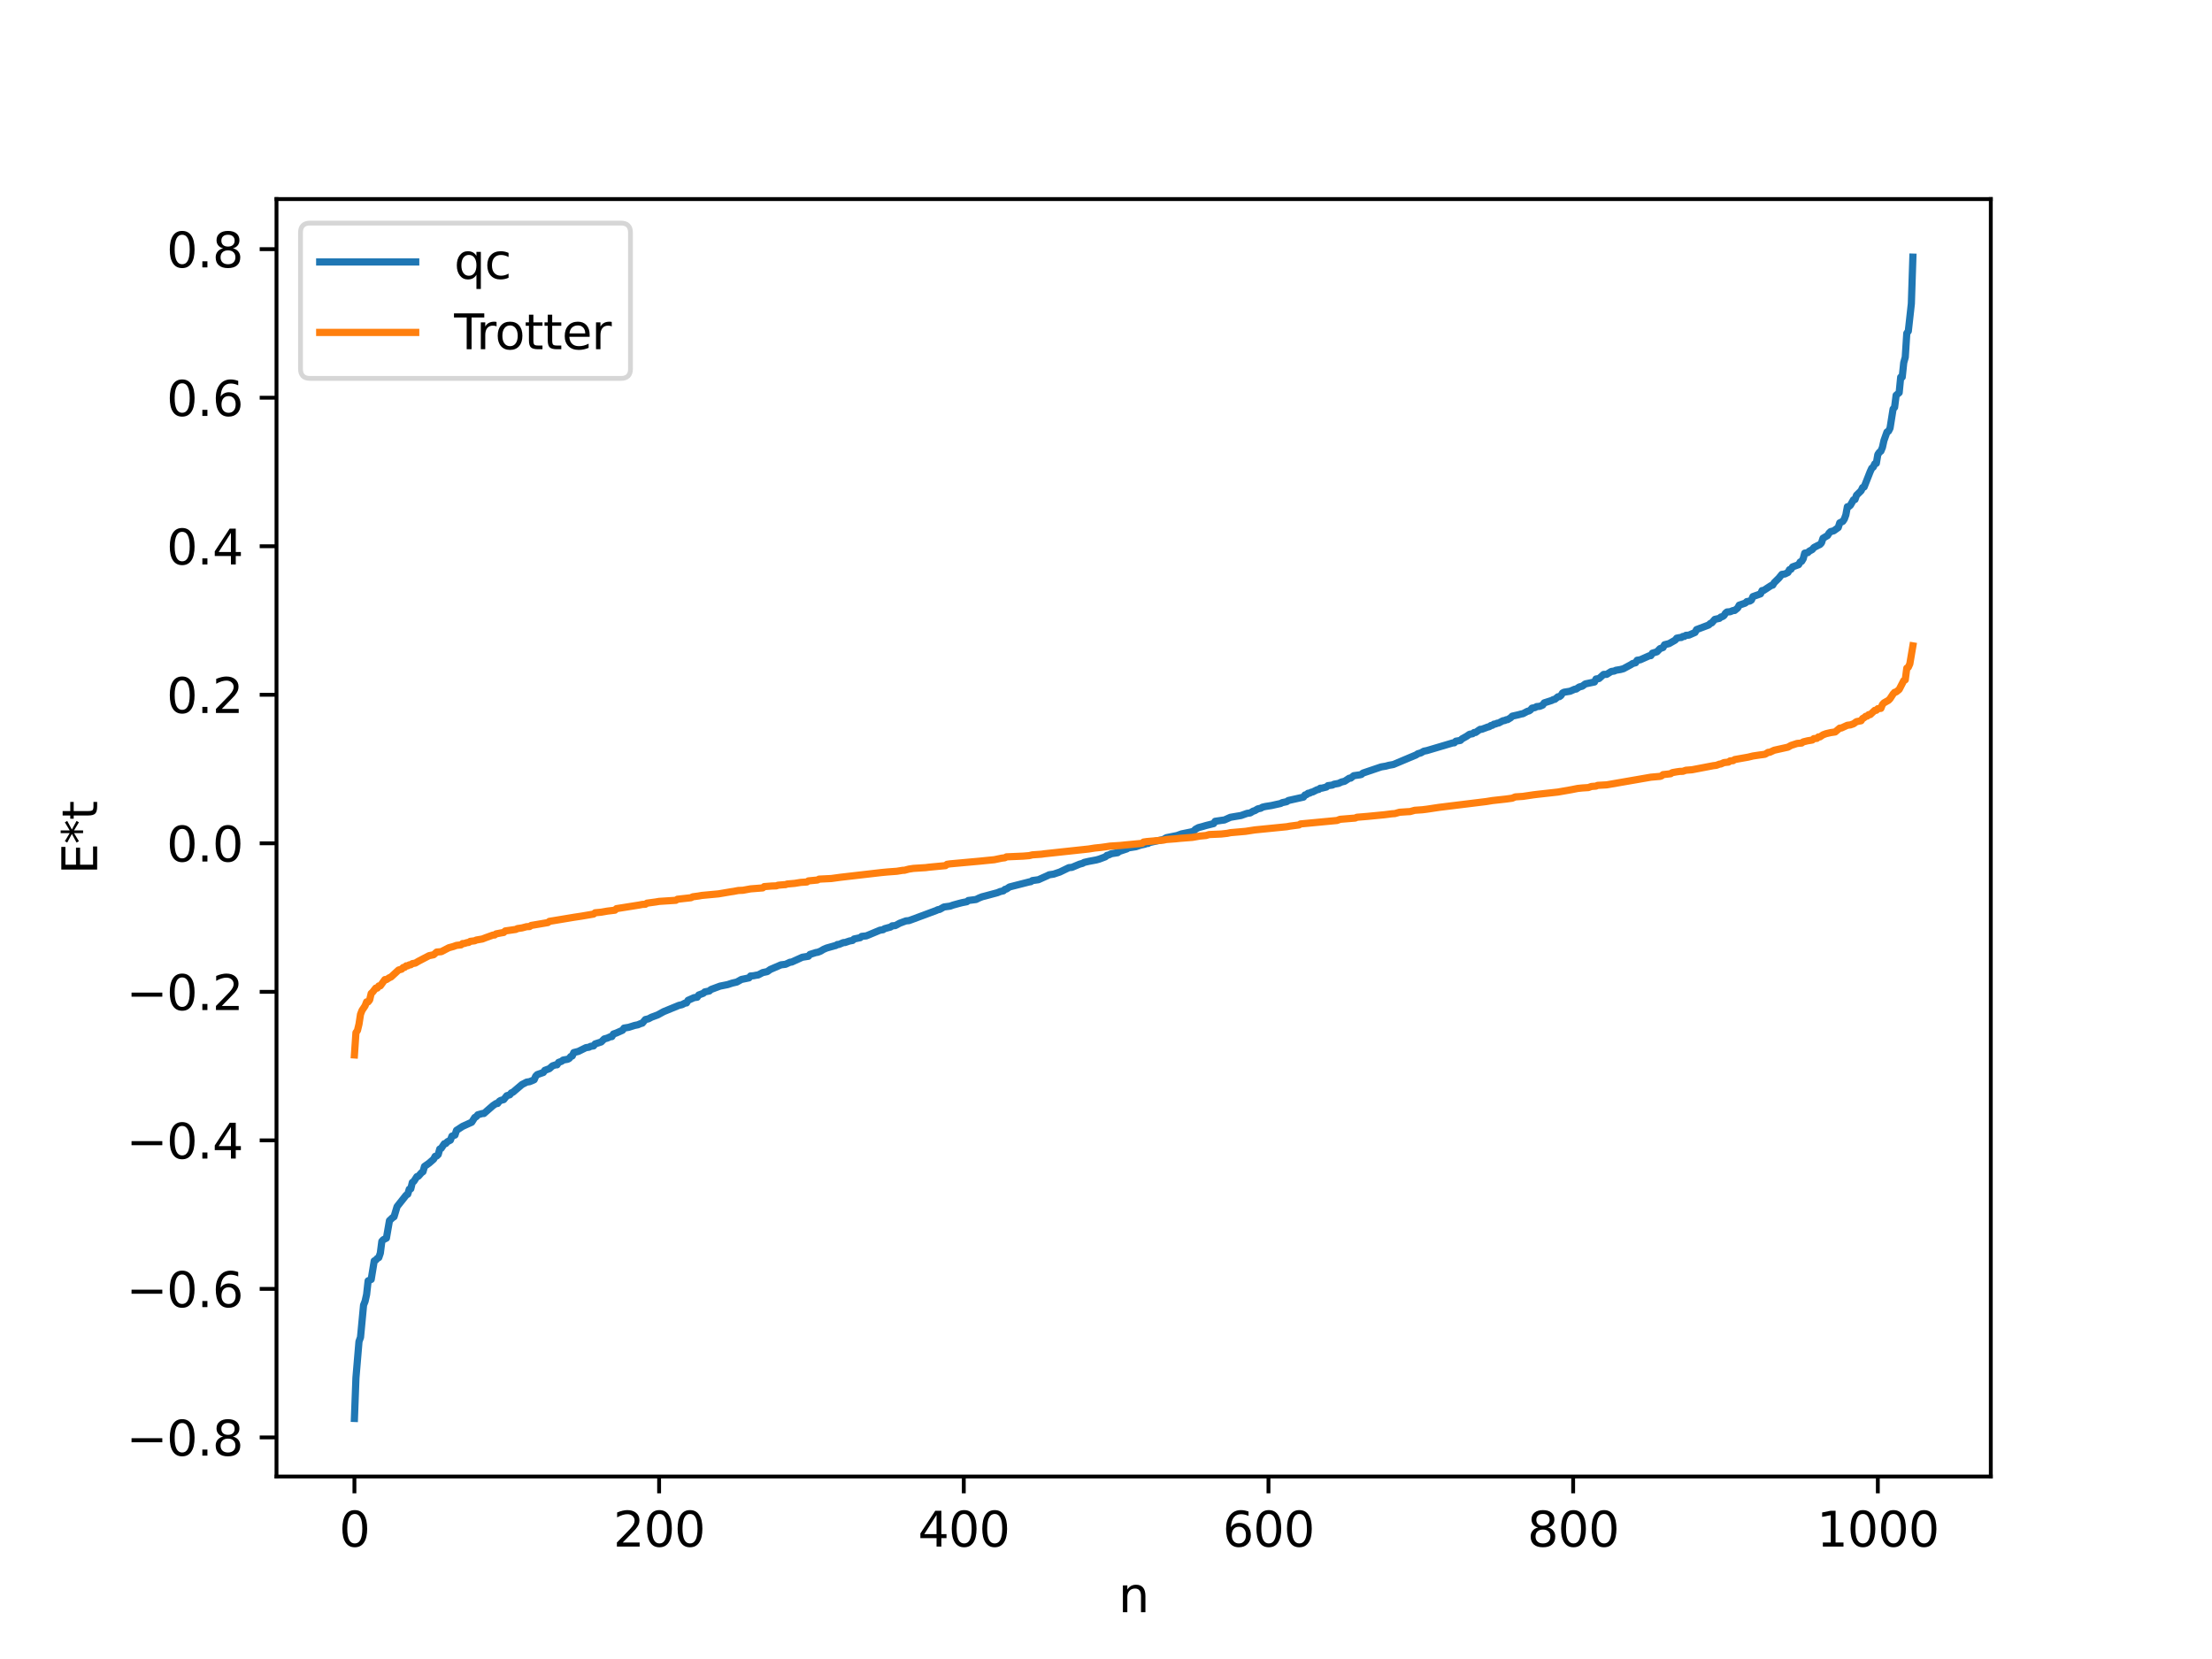 <?xml version="1.0" encoding="utf-8" standalone="no"?>
<!DOCTYPE svg PUBLIC "-//W3C//DTD SVG 1.1//EN"
  "http://www.w3.org/Graphics/SVG/1.1/DTD/svg11.dtd">
<svg xmlns:xlink="http://www.w3.org/1999/xlink" width="460.8pt" height="345.6pt" viewBox="0 0 460.8 345.6" xmlns="http://www.w3.org/2000/svg" version="1.1">
 <defs>
  <style type="text/css">*{stroke-linejoin: round; stroke-linecap: butt}</style>
 </defs>
 <g id="figure_1">
  <g id="patch_1">
   <path d="M 0 345.6 
L 460.8 345.6 
L 460.8 0 
L 0 0 
z
" style="fill: #ffffff"/>
  </g>
  <g id="axes_1">
   <g id="patch_2">
    <path d="M 57.6 307.584 
L 414.72 307.584 
L 414.72 41.472 
L 57.6 41.472 
z
" style="fill: #ffffff"/>
   </g>
   <g id="matplotlib.axis_1">
    <g id="xtick_1">
     <g id="line2d_1">
      <defs>
       <path id="m361f3e708e" d="M 0 0 
L 0 3.5 
" style="stroke: #000000; stroke-width: 0.8"/>
      </defs>
      <g>
       <use xlink:href="#m361f3e708e" x="73.833" y="307.584" style="stroke: #000000; stroke-width: 0.8"/>
      </g>
     </g>
     <g id="text_1">
      <!-- 0 -->
      <g transform="translate(70.651 322.182) scale(0.1 -0.1)">
       <defs>
        <path id="DejaVuSans-30" d="M 2034 4250 
Q 1547 4250 1301 3770 
Q 1056 3291 1056 2328 
Q 1056 1369 1301 889 
Q 1547 409 2034 409 
Q 2525 409 2770 889 
Q 3016 1369 3016 2328 
Q 3016 3291 2770 3770 
Q 2525 4250 2034 4250 
z
M 2034 4750 
Q 2819 4750 3233 4129 
Q 3647 3509 3647 2328 
Q 3647 1150 3233 529 
Q 2819 -91 2034 -91 
Q 1250 -91 836 529 
Q 422 1150 422 2328 
Q 422 3509 836 4129 
Q 1250 4750 2034 4750 
z
" transform="scale(0.016)"/>
       </defs>
       <use xlink:href="#DejaVuSans-30"/>
      </g>
     </g>
    </g>
    <g id="xtick_2">
     <g id="line2d_2">
      <g>
       <use xlink:href="#m361f3e708e" x="137.304" y="307.584" style="stroke: #000000; stroke-width: 0.8"/>
      </g>
     </g>
     <g id="text_2">
      <!-- 200 -->
      <g transform="translate(127.76 322.182) scale(0.1 -0.1)">
       <defs>
        <path id="DejaVuSans-32" d="M 1228 531 
L 3431 531 
L 3431 0 
L 469 0 
L 469 531 
Q 828 903 1448 1529 
Q 2069 2156 2228 2338 
Q 2531 2678 2651 2914 
Q 2772 3150 2772 3378 
Q 2772 3750 2511 3984 
Q 2250 4219 1831 4219 
Q 1534 4219 1204 4116 
Q 875 4013 500 3803 
L 500 4441 
Q 881 4594 1212 4672 
Q 1544 4750 1819 4750 
Q 2544 4750 2975 4387 
Q 3406 4025 3406 3419 
Q 3406 3131 3298 2873 
Q 3191 2616 2906 2266 
Q 2828 2175 2409 1742 
Q 1991 1309 1228 531 
z
" transform="scale(0.016)"/>
       </defs>
       <use xlink:href="#DejaVuSans-32"/>
       <use xlink:href="#DejaVuSans-30" x="63.623"/>
       <use xlink:href="#DejaVuSans-30" x="127.246"/>
      </g>
     </g>
    </g>
    <g id="xtick_3">
     <g id="line2d_3">
      <g>
       <use xlink:href="#m361f3e708e" x="200.775" y="307.584" style="stroke: #000000; stroke-width: 0.8"/>
      </g>
     </g>
     <g id="text_3">
      <!-- 400 -->
      <g transform="translate(191.231 322.182) scale(0.1 -0.1)">
       <defs>
        <path id="DejaVuSans-34" d="M 2419 4116 
L 825 1625 
L 2419 1625 
L 2419 4116 
z
M 2253 4666 
L 3047 4666 
L 3047 1625 
L 3713 1625 
L 3713 1100 
L 3047 1100 
L 3047 0 
L 2419 0 
L 2419 1100 
L 313 1100 
L 313 1709 
L 2253 4666 
z
" transform="scale(0.016)"/>
       </defs>
       <use xlink:href="#DejaVuSans-34"/>
       <use xlink:href="#DejaVuSans-30" x="63.623"/>
       <use xlink:href="#DejaVuSans-30" x="127.246"/>
      </g>
     </g>
    </g>
    <g id="xtick_4">
     <g id="line2d_4">
      <g>
       <use xlink:href="#m361f3e708e" x="264.246" y="307.584" style="stroke: #000000; stroke-width: 0.8"/>
      </g>
     </g>
     <g id="text_4">
      <!-- 600 -->
      <g transform="translate(254.702 322.182) scale(0.1 -0.1)">
       <defs>
        <path id="DejaVuSans-36" d="M 2113 2584 
Q 1688 2584 1439 2293 
Q 1191 2003 1191 1497 
Q 1191 994 1439 701 
Q 1688 409 2113 409 
Q 2538 409 2786 701 
Q 3034 994 3034 1497 
Q 3034 2003 2786 2293 
Q 2538 2584 2113 2584 
z
M 3366 4563 
L 3366 3988 
Q 3128 4100 2886 4159 
Q 2644 4219 2406 4219 
Q 1781 4219 1451 3797 
Q 1122 3375 1075 2522 
Q 1259 2794 1537 2939 
Q 1816 3084 2150 3084 
Q 2853 3084 3261 2657 
Q 3669 2231 3669 1497 
Q 3669 778 3244 343 
Q 2819 -91 2113 -91 
Q 1303 -91 875 529 
Q 447 1150 447 2328 
Q 447 3434 972 4092 
Q 1497 4750 2381 4750 
Q 2619 4750 2861 4703 
Q 3103 4656 3366 4563 
z
" transform="scale(0.016)"/>
       </defs>
       <use xlink:href="#DejaVuSans-36"/>
       <use xlink:href="#DejaVuSans-30" x="63.623"/>
       <use xlink:href="#DejaVuSans-30" x="127.246"/>
      </g>
     </g>
    </g>
    <g id="xtick_5">
     <g id="line2d_5">
      <g>
       <use xlink:href="#m361f3e708e" x="327.717" y="307.584" style="stroke: #000000; stroke-width: 0.8"/>
      </g>
     </g>
     <g id="text_5">
      <!-- 800 -->
      <g transform="translate(318.173 322.182) scale(0.1 -0.1)">
       <defs>
        <path id="DejaVuSans-38" d="M 2034 2216 
Q 1584 2216 1326 1975 
Q 1069 1734 1069 1313 
Q 1069 891 1326 650 
Q 1584 409 2034 409 
Q 2484 409 2743 651 
Q 3003 894 3003 1313 
Q 3003 1734 2745 1975 
Q 2488 2216 2034 2216 
z
M 1403 2484 
Q 997 2584 770 2862 
Q 544 3141 544 3541 
Q 544 4100 942 4425 
Q 1341 4750 2034 4750 
Q 2731 4750 3128 4425 
Q 3525 4100 3525 3541 
Q 3525 3141 3298 2862 
Q 3072 2584 2669 2484 
Q 3125 2378 3379 2068 
Q 3634 1759 3634 1313 
Q 3634 634 3220 271 
Q 2806 -91 2034 -91 
Q 1263 -91 848 271 
Q 434 634 434 1313 
Q 434 1759 690 2068 
Q 947 2378 1403 2484 
z
M 1172 3481 
Q 1172 3119 1398 2916 
Q 1625 2713 2034 2713 
Q 2441 2713 2670 2916 
Q 2900 3119 2900 3481 
Q 2900 3844 2670 4047 
Q 2441 4250 2034 4250 
Q 1625 4250 1398 4047 
Q 1172 3844 1172 3481 
z
" transform="scale(0.016)"/>
       </defs>
       <use xlink:href="#DejaVuSans-38"/>
       <use xlink:href="#DejaVuSans-30" x="63.623"/>
       <use xlink:href="#DejaVuSans-30" x="127.246"/>
      </g>
     </g>
    </g>
    <g id="xtick_6">
     <g id="line2d_6">
      <g>
       <use xlink:href="#m361f3e708e" x="391.188" y="307.584" style="stroke: #000000; stroke-width: 0.8"/>
      </g>
     </g>
     <g id="text_6">
      <!-- 1000 -->
      <g transform="translate(378.463 322.182) scale(0.1 -0.1)">
       <defs>
        <path id="DejaVuSans-31" d="M 794 531 
L 1825 531 
L 1825 4091 
L 703 3866 
L 703 4441 
L 1819 4666 
L 2450 4666 
L 2450 531 
L 3481 531 
L 3481 0 
L 794 0 
L 794 531 
z
" transform="scale(0.016)"/>
       </defs>
       <use xlink:href="#DejaVuSans-31"/>
       <use xlink:href="#DejaVuSans-30" x="63.623"/>
       <use xlink:href="#DejaVuSans-30" x="127.246"/>
       <use xlink:href="#DejaVuSans-30" x="190.869"/>
      </g>
     </g>
    </g>
    <g id="text_7">
     <!-- n -->
     <g transform="translate(232.991 335.861) scale(0.1 -0.1)">
      <defs>
       <path id="DejaVuSans-6e" d="M 3513 2113 
L 3513 0 
L 2938 0 
L 2938 2094 
Q 2938 2591 2744 2837 
Q 2550 3084 2163 3084 
Q 1697 3084 1428 2787 
Q 1159 2491 1159 1978 
L 1159 0 
L 581 0 
L 581 3500 
L 1159 3500 
L 1159 2956 
Q 1366 3272 1645 3428 
Q 1925 3584 2291 3584 
Q 2894 3584 3203 3211 
Q 3513 2838 3513 2113 
z
" transform="scale(0.016)"/>
      </defs>
      <use xlink:href="#DejaVuSans-6e"/>
     </g>
    </g>
   </g>
   <g id="matplotlib.axis_2">
    <g id="ytick_1">
     <g id="line2d_7">
      <defs>
       <path id="ma4705e4768" d="M 0 0 
L -3.5 0 
" style="stroke: #000000; stroke-width: 0.8"/>
      </defs>
      <g>
       <use xlink:href="#ma4705e4768" x="57.6" y="299.439" style="stroke: #000000; stroke-width: 0.8"/>
      </g>
     </g>
     <g id="text_8">
      <!-- −0.8 -->
      <g transform="translate(26.317 303.238) scale(0.1 -0.1)">
       <defs>
        <path id="DejaVuSans-2212" d="M 678 2272 
L 4684 2272 
L 4684 1741 
L 678 1741 
L 678 2272 
z
" transform="scale(0.016)"/>
        <path id="DejaVuSans-2e" d="M 684 794 
L 1344 794 
L 1344 0 
L 684 0 
L 684 794 
z
" transform="scale(0.016)"/>
       </defs>
       <use xlink:href="#DejaVuSans-2212"/>
       <use xlink:href="#DejaVuSans-30" x="83.789"/>
       <use xlink:href="#DejaVuSans-2e" x="147.412"/>
       <use xlink:href="#DejaVuSans-38" x="179.199"/>
      </g>
     </g>
    </g>
    <g id="ytick_2">
     <g id="line2d_8">
      <g>
       <use xlink:href="#ma4705e4768" x="57.6" y="268.497" style="stroke: #000000; stroke-width: 0.8"/>
      </g>
     </g>
     <g id="text_9">
      <!-- −0.6 -->
      <g transform="translate(26.317 272.296) scale(0.1 -0.1)">
       <use xlink:href="#DejaVuSans-2212"/>
       <use xlink:href="#DejaVuSans-30" x="83.789"/>
       <use xlink:href="#DejaVuSans-2e" x="147.412"/>
       <use xlink:href="#DejaVuSans-36" x="179.199"/>
      </g>
     </g>
    </g>
    <g id="ytick_3">
     <g id="line2d_9">
      <g>
       <use xlink:href="#ma4705e4768" x="57.6" y="237.555" style="stroke: #000000; stroke-width: 0.8"/>
      </g>
     </g>
     <g id="text_10">
      <!-- −0.4 -->
      <g transform="translate(26.317 241.354) scale(0.1 -0.1)">
       <use xlink:href="#DejaVuSans-2212"/>
       <use xlink:href="#DejaVuSans-30" x="83.789"/>
       <use xlink:href="#DejaVuSans-2e" x="147.412"/>
       <use xlink:href="#DejaVuSans-34" x="179.199"/>
      </g>
     </g>
    </g>
    <g id="ytick_4">
     <g id="line2d_10">
      <g>
       <use xlink:href="#ma4705e4768" x="57.6" y="206.614" style="stroke: #000000; stroke-width: 0.8"/>
      </g>
     </g>
     <g id="text_11">
      <!-- −0.2 -->
      <g transform="translate(26.317 210.413) scale(0.1 -0.1)">
       <use xlink:href="#DejaVuSans-2212"/>
       <use xlink:href="#DejaVuSans-30" x="83.789"/>
       <use xlink:href="#DejaVuSans-2e" x="147.412"/>
       <use xlink:href="#DejaVuSans-32" x="179.199"/>
      </g>
     </g>
    </g>
    <g id="ytick_5">
     <g id="line2d_11">
      <g>
       <use xlink:href="#ma4705e4768" x="57.6" y="175.672" style="stroke: #000000; stroke-width: 0.8"/>
      </g>
     </g>
     <g id="text_12">
      <!-- 0.0 -->
      <g transform="translate(34.697 179.471) scale(0.1 -0.1)">
       <use xlink:href="#DejaVuSans-30"/>
       <use xlink:href="#DejaVuSans-2e" x="63.623"/>
       <use xlink:href="#DejaVuSans-30" x="95.41"/>
      </g>
     </g>
    </g>
    <g id="ytick_6">
     <g id="line2d_12">
      <g>
       <use xlink:href="#ma4705e4768" x="57.6" y="144.73" style="stroke: #000000; stroke-width: 0.8"/>
      </g>
     </g>
     <g id="text_13">
      <!-- 0.2 -->
      <g transform="translate(34.697 148.529) scale(0.1 -0.1)">
       <use xlink:href="#DejaVuSans-30"/>
       <use xlink:href="#DejaVuSans-2e" x="63.623"/>
       <use xlink:href="#DejaVuSans-32" x="95.41"/>
      </g>
     </g>
    </g>
    <g id="ytick_7">
     <g id="line2d_13">
      <g>
       <use xlink:href="#ma4705e4768" x="57.6" y="113.788" style="stroke: #000000; stroke-width: 0.8"/>
      </g>
     </g>
     <g id="text_14">
      <!-- 0.4 -->
      <g transform="translate(34.697 117.588) scale(0.1 -0.1)">
       <use xlink:href="#DejaVuSans-30"/>
       <use xlink:href="#DejaVuSans-2e" x="63.623"/>
       <use xlink:href="#DejaVuSans-34" x="95.41"/>
      </g>
     </g>
    </g>
    <g id="ytick_8">
     <g id="line2d_14">
      <g>
       <use xlink:href="#ma4705e4768" x="57.6" y="82.847" style="stroke: #000000; stroke-width: 0.8"/>
      </g>
     </g>
     <g id="text_15">
      <!-- 0.6 -->
      <g transform="translate(34.697 86.646) scale(0.1 -0.1)">
       <use xlink:href="#DejaVuSans-30"/>
       <use xlink:href="#DejaVuSans-2e" x="63.623"/>
       <use xlink:href="#DejaVuSans-36" x="95.41"/>
      </g>
     </g>
    </g>
    <g id="ytick_9">
     <g id="line2d_15">
      <g>
       <use xlink:href="#ma4705e4768" x="57.6" y="51.905" style="stroke: #000000; stroke-width: 0.8"/>
      </g>
     </g>
     <g id="text_16">
      <!-- 0.8 -->
      <g transform="translate(34.697 55.704) scale(0.1 -0.1)">
       <use xlink:href="#DejaVuSans-30"/>
       <use xlink:href="#DejaVuSans-2e" x="63.623"/>
       <use xlink:href="#DejaVuSans-38" x="95.41"/>
      </g>
     </g>
    </g>
    <g id="text_17">
     <!-- E*t -->
     <g transform="translate(20.238 182.148) rotate(-90) scale(0.1 -0.1)">
      <defs>
       <path id="DejaVuSans-45" d="M 628 4666 
L 3578 4666 
L 3578 4134 
L 1259 4134 
L 1259 2753 
L 3481 2753 
L 3481 2222 
L 1259 2222 
L 1259 531 
L 3634 531 
L 3634 0 
L 628 0 
L 628 4666 
z
" transform="scale(0.016)"/>
       <path id="DejaVuSans-2a" d="M 3009 3897 
L 1888 3291 
L 3009 2681 
L 2828 2375 
L 1778 3009 
L 1778 1831 
L 1422 1831 
L 1422 3009 
L 372 2375 
L 191 2681 
L 1313 3291 
L 191 3897 
L 372 4206 
L 1422 3572 
L 1422 4750 
L 1778 4750 
L 1778 3572 
L 2828 4206 
L 3009 3897 
z
" transform="scale(0.016)"/>
       <path id="DejaVuSans-74" d="M 1172 4494 
L 1172 3500 
L 2356 3500 
L 2356 3053 
L 1172 3053 
L 1172 1153 
Q 1172 725 1289 603 
Q 1406 481 1766 481 
L 2356 481 
L 2356 0 
L 1766 0 
Q 1100 0 847 248 
Q 594 497 594 1153 
L 594 3053 
L 172 3053 
L 172 3500 
L 594 3500 
L 594 4494 
L 1172 4494 
z
" transform="scale(0.016)"/>
      </defs>
      <use xlink:href="#DejaVuSans-45"/>
      <use xlink:href="#DejaVuSans-2a" x="63.184"/>
      <use xlink:href="#DejaVuSans-74" x="113.184"/>
     </g>
    </g>
   </g>
   <g id="line2d_16">
    <path d="M 73.833 295.488 
L 74.15 287.017 
L 74.785 279.458 
L 75.102 278.591 
L 75.737 271.877 
L 76.054 271.084 
L 76.372 269.664 
L 76.689 266.818 
L 77.324 266.535 
L 77.958 262.67 
L 78.276 262.503 
L 78.593 262.145 
L 78.91 261.978 
L 79.228 261.051 
L 79.545 258.593 
L 79.862 258.248 
L 80.497 257.927 
L 81.132 254.28 
L 81.767 253.677 
L 82.084 253.474 
L 82.719 251.357 
L 84.623 248.954 
L 84.94 248.771 
L 85.258 247.732 
L 85.575 247.647 
L 85.892 246.328 
L 86.21 246.105 
L 86.844 245.117 
L 87.162 245.024 
L 87.796 244.304 
L 88.114 244.085 
L 88.431 242.981 
L 89.383 242.309 
L 90.335 241.477 
L 90.653 240.881 
L 90.97 240.817 
L 91.287 240.509 
L 91.605 239.364 
L 91.922 239.204 
L 92.557 238.261 
L 92.874 238.214 
L 93.191 237.847 
L 93.826 237.517 
L 94.143 236.679 
L 94.778 236.457 
L 95.096 235.474 
L 96.365 234.646 
L 98.269 233.777 
L 98.904 232.781 
L 99.221 232.625 
L 99.539 232.228 
L 100.491 231.967 
L 100.808 231.962 
L 102.712 230.307 
L 103.347 229.879 
L 103.664 229.876 
L 103.981 229.441 
L 104.299 229.235 
L 104.934 229.065 
L 105.568 228.26 
L 106.203 228.064 
L 106.52 227.666 
L 106.838 227.54 
L 108.742 225.924 
L 109.377 225.604 
L 109.694 225.426 
L 110.329 225.332 
L 110.963 225.073 
L 111.281 224.921 
L 111.598 224.188 
L 111.915 223.862 
L 113.185 223.418 
L 113.502 222.968 
L 114.454 222.621 
L 115.089 222.044 
L 115.724 221.831 
L 116.041 221.822 
L 116.358 221.32 
L 116.993 221.085 
L 117.31 220.832 
L 118.262 220.66 
L 118.58 220.494 
L 118.897 220.09 
L 119.215 219.977 
L 119.532 219.265 
L 120.484 219.027 
L 122.071 218.242 
L 122.705 218.158 
L 123.023 217.97 
L 123.658 217.88 
L 123.975 217.469 
L 125.244 217.056 
L 125.879 216.428 
L 126.514 216.256 
L 127.148 215.969 
L 127.466 215.943 
L 127.783 215.407 
L 128.418 215.185 
L 129.687 214.62 
L 130.005 214.167 
L 130.957 214.013 
L 132.226 213.612 
L 132.861 213.488 
L 133.496 213.22 
L 133.813 213.137 
L 134.448 212.385 
L 135.082 212.243 
L 135.717 211.904 
L 136.986 211.436 
L 138.256 210.741 
L 141.429 209.437 
L 142.064 209.29 
L 142.699 208.963 
L 143.016 208.928 
L 143.334 208.387 
L 144.603 207.824 
L 145.238 207.743 
L 145.555 207.279 
L 146.507 206.924 
L 146.824 206.629 
L 147.777 206.436 
L 148.094 206.136 
L 149.998 205.428 
L 151.585 205.109 
L 152.537 204.796 
L 153.489 204.578 
L 154.124 204.223 
L 154.441 204.041 
L 156.028 203.712 
L 156.345 203.317 
L 156.98 203.266 
L 157.615 203.138 
L 157.932 203.107 
L 158.884 202.606 
L 159.836 202.403 
L 160.471 201.954 
L 162.692 200.996 
L 163.644 200.88 
L 164.596 200.443 
L 164.914 200.421 
L 167.135 199.412 
L 168.405 199.208 
L 168.722 198.829 
L 169.991 198.422 
L 170.309 198.386 
L 170.943 198.14 
L 171.578 197.761 
L 172.213 197.491 
L 173.8 197.04 
L 174.117 196.97 
L 174.434 196.756 
L 174.752 196.75 
L 175.704 196.355 
L 176.021 196.35 
L 176.973 196.026 
L 177.608 195.911 
L 177.925 195.605 
L 178.877 195.406 
L 179.195 195.34 
L 179.512 195.063 
L 180.464 194.963 
L 181.099 194.703 
L 183.32 193.773 
L 183.955 193.677 
L 184.272 193.459 
L 185.542 193.116 
L 185.859 192.866 
L 186.494 192.823 
L 187.446 192.315 
L 188.715 191.839 
L 189.35 191.781 
L 189.985 191.55 
L 195.062 189.664 
L 195.38 189.496 
L 195.697 189.471 
L 196.649 188.938 
L 197.919 188.767 
L 198.553 188.54 
L 199.823 188.191 
L 200.458 188.031 
L 201.41 187.844 
L 201.727 187.587 
L 203.314 187.385 
L 203.948 187.073 
L 204.583 186.818 
L 205.218 186.656 
L 207.757 185.973 
L 208.391 185.717 
L 209.026 185.577 
L 209.343 185.27 
L 209.661 185.204 
L 210.296 184.772 
L 211.248 184.527 
L 214.421 183.716 
L 214.739 183.667 
L 215.056 183.441 
L 216.325 183.261 
L 217.277 182.831 
L 218.229 182.407 
L 218.547 182.236 
L 219.499 182.096 
L 220.134 181.878 
L 220.768 181.669 
L 222.672 180.747 
L 223.307 180.686 
L 224.894 180.02 
L 225.529 179.848 
L 225.846 179.657 
L 226.798 179.437 
L 228.385 179.139 
L 229.02 178.962 
L 230.289 178.482 
L 230.606 178.183 
L 230.924 178.116 
L 231.558 177.833 
L 232.828 177.635 
L 233.145 177.373 
L 234.732 176.843 
L 235.049 176.628 
L 236.636 176.383 
L 237.588 176.062 
L 238.54 175.852 
L 238.858 175.707 
L 239.175 175.703 
L 239.492 175.514 
L 240.762 175.229 
L 242.348 174.881 
L 242.983 174.505 
L 245.205 174.058 
L 246.157 173.712 
L 248.061 173.324 
L 248.696 173.139 
L 249.013 172.76 
L 249.648 172.411 
L 250.6 172.158 
L 251.234 171.968 
L 252.821 171.571 
L 253.139 171.092 
L 254.725 170.856 
L 255.043 170.825 
L 256.312 170.259 
L 256.947 170.149 
L 258.534 169.883 
L 259.803 169.433 
L 260.438 169.354 
L 261.072 168.965 
L 261.39 168.882 
L 262.024 168.502 
L 262.659 168.367 
L 262.977 168.154 
L 263.611 168.006 
L 264.881 167.805 
L 265.833 167.591 
L 266.785 167.381 
L 267.102 167.207 
L 268.054 167.003 
L 268.372 166.763 
L 271.545 166.051 
L 271.862 165.601 
L 272.18 165.529 
L 272.497 165.25 
L 272.815 165.228 
L 273.132 165.039 
L 273.449 164.982 
L 274.401 164.506 
L 274.719 164.459 
L 275.036 164.195 
L 275.353 164.194 
L 275.988 164.036 
L 276.305 163.956 
L 276.623 163.669 
L 277.575 163.542 
L 277.892 163.368 
L 278.844 163.195 
L 279.479 162.902 
L 280.114 162.75 
L 281.066 162.119 
L 281.383 162.097 
L 282.018 161.59 
L 283.287 161.412 
L 283.605 161.329 
L 283.922 161.049 
L 287.73 159.76 
L 288.682 159.603 
L 289.317 159.429 
L 290.269 159.257 
L 295.029 157.251 
L 295.347 157.023 
L 295.981 156.843 
L 296.616 156.485 
L 297.251 156.359 
L 302.646 154.759 
L 302.963 154.74 
L 303.281 154.405 
L 304.233 154.242 
L 304.55 153.924 
L 305.502 153.395 
L 306.137 152.959 
L 306.772 152.851 
L 307.089 152.592 
L 307.406 152.582 
L 308.041 152.129 
L 308.358 151.926 
L 308.676 151.924 
L 309.945 151.45 
L 310.262 151.379 
L 310.58 151.139 
L 310.897 151.092 
L 311.215 150.85 
L 311.532 150.831 
L 311.849 150.658 
L 312.167 150.631 
L 313.119 150.13 
L 313.436 150.112 
L 313.753 149.943 
L 314.071 149.909 
L 314.705 149.52 
L 315.023 149.191 
L 316.292 148.903 
L 316.927 148.729 
L 317.244 148.681 
L 318.196 148.176 
L 318.514 148.105 
L 318.831 147.895 
L 319.148 147.519 
L 319.783 147.401 
L 320.1 147.199 
L 320.735 147.14 
L 321.37 146.885 
L 321.687 146.42 
L 323.274 145.912 
L 323.591 145.727 
L 323.909 145.679 
L 324.543 145.151 
L 324.861 145.123 
L 325.178 144.891 
L 325.496 144.375 
L 325.813 144.2 
L 327.082 143.995 
L 328.034 143.579 
L 328.352 143.54 
L 328.986 143.111 
L 329.621 142.944 
L 330.256 142.468 
L 332.16 142.072 
L 332.477 141.449 
L 333.112 141.348 
L 334.064 140.494 
L 334.699 140.482 
L 335.651 139.883 
L 336.286 139.793 
L 336.603 139.63 
L 337.555 139.474 
L 338.19 139.305 
L 339.777 138.448 
L 340.094 138.227 
L 340.729 138.061 
L 341.046 137.542 
L 341.681 137.452 
L 343.585 136.604 
L 343.902 136.581 
L 344.22 136.069 
L 345.172 135.782 
L 345.806 135.124 
L 346.441 134.891 
L 346.758 134.312 
L 347.71 134.068 
L 348.98 133.346 
L 349.297 132.944 
L 349.932 132.816 
L 350.249 132.802 
L 350.567 132.584 
L 350.884 132.578 
L 351.201 132.35 
L 351.836 132.308 
L 353.105 131.749 
L 353.423 131.156 
L 355.962 130.197 
L 356.279 129.875 
L 356.596 129.753 
L 357.231 129.025 
L 358.183 128.815 
L 358.5 128.525 
L 358.818 128.453 
L 359.135 128.238 
L 359.453 127.734 
L 359.77 127.485 
L 360.405 127.439 
L 361.039 127.18 
L 361.357 127.172 
L 361.991 126.658 
L 362.309 126.068 
L 363.578 125.631 
L 363.896 125.322 
L 364.53 125.207 
L 364.848 125 
L 365.165 124.281 
L 366.752 123.71 
L 367.069 123.027 
L 367.386 123.006 
L 368.973 121.97 
L 369.291 121.888 
L 369.608 121.375 
L 370.56 120.439 
L 371.195 119.654 
L 371.829 119.57 
L 372.464 119.26 
L 372.781 118.668 
L 373.099 118.587 
L 373.416 118.096 
L 374.686 117.63 
L 375.003 117.074 
L 375.32 116.926 
L 375.638 116.404 
L 375.955 115.229 
L 376.59 115.125 
L 376.907 114.815 
L 377.542 114.471 
L 377.859 114.065 
L 378.811 113.569 
L 379.129 113.436 
L 379.446 113.088 
L 379.763 112.125 
L 380.715 111.561 
L 381.033 111.046 
L 381.35 110.743 
L 381.985 110.583 
L 382.937 109.903 
L 383.254 108.913 
L 383.889 108.608 
L 384.206 108.129 
L 384.524 107.264 
L 384.841 105.565 
L 385.158 105.516 
L 385.476 105.251 
L 386.11 104.125 
L 386.428 104.057 
L 386.745 103.172 
L 387.697 102.236 
L 388.015 101.567 
L 388.332 101.45 
L 389.601 98.226 
L 389.919 97.542 
L 390.236 97.294 
L 390.553 96.617 
L 390.871 96.525 
L 391.188 94.684 
L 391.505 94.219 
L 391.823 93.976 
L 392.14 93.206 
L 392.458 91.777 
L 393.092 90.001 
L 393.41 89.819 
L 393.727 89.203 
L 394.362 85.214 
L 394.679 84.845 
L 394.996 82.344 
L 395.631 81.799 
L 395.948 78.573 
L 396.266 78.562 
L 396.583 75.549 
L 396.9 74.418 
L 397.218 69.431 
L 397.535 68.982 
L 398.17 63.265 
L 398.487 53.568 
L 398.487 53.568 
" clip-path="url(#p26a2cccdf4)" style="fill: none; stroke: #1f77b4; stroke-width: 1.5; stroke-linecap: square"/>
   </g>
   <g id="line2d_17">
    <path d="M 73.833 219.764 
L 74.15 215.123 
L 74.467 214.668 
L 74.785 213.35 
L 75.102 211.296 
L 75.42 210.481 
L 76.054 209.531 
L 76.372 208.708 
L 76.689 208.708 
L 77.006 208.3 
L 77.324 206.955 
L 77.641 206.655 
L 78.276 205.84 
L 78.593 205.84 
L 78.91 205.386 
L 79.228 205.37 
L 80.18 204.067 
L 80.497 204.067 
L 81.132 203.659 
L 81.449 203.532 
L 83.036 202.07 
L 83.671 201.897 
L 83.988 201.546 
L 84.305 201.514 
L 84.623 201.199 
L 84.94 201.199 
L 85.258 200.999 
L 85.575 200.975 
L 85.892 200.744 
L 86.527 200.626 
L 87.162 200.249 
L 89.383 199.086 
L 90.335 198.891 
L 90.97 198.33 
L 91.922 198.253 
L 93.509 197.429 
L 94.461 197.169 
L 95.096 196.938 
L 96.048 196.832 
L 96.365 196.557 
L 96.682 196.557 
L 97.317 196.358 
L 97.634 196.333 
L 97.952 196.103 
L 98.904 195.982 
L 99.221 195.826 
L 100.491 195.607 
L 101.125 195.359 
L 102.712 194.785 
L 103.029 194.785 
L 103.347 194.545 
L 104.299 194.357 
L 104.934 194.25 
L 105.251 193.931 
L 107.472 193.612 
L 107.79 193.44 
L 108.742 193.303 
L 109.694 193.047 
L 110.329 193.018 
L 110.646 192.788 
L 114.137 192.19 
L 114.454 191.931 
L 115.406 191.778 
L 119.532 191.09 
L 121.119 190.85 
L 123.658 190.418 
L 123.975 190.148 
L 125.244 190.025 
L 126.514 189.803 
L 128.1 189.609 
L 128.418 189.289 
L 133.178 188.531 
L 133.813 188.406 
L 134.448 188.376 
L 134.765 188.147 
L 136.669 187.886 
L 137.304 187.776 
L 140.795 187.549 
L 141.112 187.329 
L 143.968 187.012 
L 144.286 186.821 
L 145.555 186.651 
L 146.19 186.535 
L 149.681 186.209 
L 152.22 185.778 
L 152.854 185.686 
L 153.806 185.502 
L 154.758 185.462 
L 156.345 185.168 
L 157.297 185.094 
L 158.884 184.967 
L 159.201 184.695 
L 160.788 184.573 
L 161.74 184.54 
L 162.058 184.407 
L 163.327 184.296 
L 163.644 184.288 
L 163.962 184.16 
L 165.548 184.021 
L 166.818 183.816 
L 168.087 183.735 
L 168.405 183.505 
L 170.309 183.323 
L 170.626 183.138 
L 173.165 183.014 
L 175.069 182.753 
L 183.638 181.763 
L 184.907 181.643 
L 186.811 181.503 
L 188.081 181.299 
L 188.398 181.296 
L 189.35 181.044 
L 190.302 180.9 
L 191.572 180.821 
L 192.841 180.743 
L 193.476 180.658 
L 196.967 180.326 
L 197.284 180.053 
L 197.919 179.957 
L 204.266 179.379 
L 205.218 179.281 
L 207.122 179.094 
L 208.709 178.765 
L 209.343 178.691 
L 209.661 178.497 
L 213.152 178.347 
L 214.421 178.24 
L 215.056 178.081 
L 216.96 177.946 
L 217.595 177.854 
L 226.798 176.862 
L 228.067 176.662 
L 229.337 176.533 
L 230.289 176.403 
L 231.241 176.259 
L 232.51 176.18 
L 233.462 176.117 
L 234.415 176.017 
L 237.905 175.685 
L 238.223 175.412 
L 238.858 175.316 
L 242.348 175.014 
L 242.983 174.881 
L 244.887 174.738 
L 245.839 174.64 
L 248.378 174.443 
L 249.965 174.168 
L 251.234 174.05 
L 251.869 173.853 
L 254.408 173.74 
L 255.677 173.599 
L 256.312 173.46 
L 259.486 173.181 
L 261.39 172.886 
L 268.054 172.221 
L 268.689 172.104 
L 270.593 171.854 
L 270.91 171.643 
L 278.527 170.919 
L 279.162 170.675 
L 282.335 170.416 
L 282.653 170.252 
L 284.874 170.068 
L 287.413 169.821 
L 288.365 169.729 
L 289.952 169.527 
L 290.586 169.483 
L 291.539 169.207 
L 293.125 169.099 
L 293.76 169.065 
L 294.712 168.798 
L 296.299 168.689 
L 297.251 168.571 
L 298.838 168.331 
L 299.79 168.186 
L 309.628 166.976 
L 310.897 166.77 
L 313.753 166.454 
L 315.023 166.278 
L 315.658 166.008 
L 317.244 165.902 
L 319.466 165.571 
L 320.418 165.456 
L 324.543 164.998 
L 327.4 164.497 
L 328.669 164.246 
L 329.621 164.148 
L 330.891 164.066 
L 331.525 163.834 
L 332.477 163.764 
L 332.795 163.606 
L 334.699 163.499 
L 343.902 161.901 
L 345.806 161.736 
L 346.124 161.636 
L 346.441 161.367 
L 347.393 161.261 
L 348.028 161.182 
L 348.345 160.957 
L 349.297 160.786 
L 349.932 160.695 
L 350.567 160.679 
L 351.201 160.455 
L 352.471 160.357 
L 356.914 159.506 
L 357.548 159.43 
L 358.183 159.189 
L 358.5 159.148 
L 359.135 158.861 
L 360.087 158.757 
L 360.405 158.507 
L 361.039 158.458 
L 361.357 158.23 
L 364.213 157.72 
L 365.165 157.488 
L 365.8 157.392 
L 366.752 157.25 
L 367.386 157.171 
L 367.704 157.119 
L 368.339 156.726 
L 368.656 156.723 
L 369.608 156.284 
L 372.464 155.648 
L 373.099 155.288 
L 374.368 154.874 
L 375.32 154.789 
L 375.638 154.548 
L 376.59 154.314 
L 377.224 154.216 
L 377.542 154.157 
L 377.859 153.866 
L 378.494 153.817 
L 378.811 153.51 
L 379.129 153.506 
L 379.763 153.078 
L 380.398 152.839 
L 381.35 152.618 
L 382.302 152.478 
L 383.254 151.674 
L 383.572 151.669 
L 384.841 151.084 
L 385.476 151.007 
L 386.11 150.786 
L 386.745 150.332 
L 387.697 150.148 
L 388.015 149.673 
L 388.332 149.516 
L 388.649 149.225 
L 388.967 149.181 
L 389.284 148.869 
L 389.601 148.864 
L 390.553 147.977 
L 390.871 147.967 
L 391.188 147.624 
L 391.823 147.568 
L 392.14 146.771 
L 392.458 146.427 
L 393.41 145.883 
L 393.727 145.557 
L 394.362 144.584 
L 394.679 144.227 
L 394.996 144.147 
L 395.631 143.636 
L 396.583 141.786 
L 396.9 141.622 
L 397.218 139.185 
L 397.535 138.995 
L 397.853 138.291 
L 398.487 134.544 
L 398.487 134.544 
" clip-path="url(#p26a2cccdf4)" style="fill: none; stroke: #ff7f0e; stroke-width: 1.5; stroke-linecap: square"/>
   </g>
   <g id="patch_3">
    <path d="M 57.6 307.584 
L 57.6 41.472 
" style="fill: none; stroke: #000000; stroke-width: 0.8; stroke-linejoin: miter; stroke-linecap: square"/>
   </g>
   <g id="patch_4">
    <path d="M 414.72 307.584 
L 414.72 41.472 
" style="fill: none; stroke: #000000; stroke-width: 0.8; stroke-linejoin: miter; stroke-linecap: square"/>
   </g>
   <g id="patch_5">
    <path d="M 57.6 307.584 
L 414.72 307.584 
" style="fill: none; stroke: #000000; stroke-width: 0.8; stroke-linejoin: miter; stroke-linecap: square"/>
   </g>
   <g id="patch_6">
    <path d="M 57.6 41.472 
L 414.72 41.472 
" style="fill: none; stroke: #000000; stroke-width: 0.8; stroke-linejoin: miter; stroke-linecap: square"/>
   </g>
   <g id="legend_1">
    <g id="patch_7">
     <path d="M 64.6 78.828 
L 129.342 78.828 
Q 131.342 78.828 131.342 76.828 
L 131.342 48.472 
Q 131.342 46.472 129.342 46.472 
L 64.6 46.472 
Q 62.6 46.472 62.6 48.472 
L 62.6 76.828 
Q 62.6 78.828 64.6 78.828 
z
" style="fill: #ffffff; opacity: 0.8; stroke: #cccccc; stroke-linejoin: miter"/>
    </g>
    <g id="line2d_18">
     <path d="M 66.6 54.57 
L 76.6 54.57 
L 86.6 54.57 
" style="fill: none; stroke: #1f77b4; stroke-width: 1.5; stroke-linecap: square"/>
    </g>
    <g id="text_18">
     <!-- qc -->
     <g transform="translate(94.6 58.07) scale(0.1 -0.1)">
      <defs>
       <path id="DejaVuSans-71" d="M 947 1747 
Q 947 1113 1208 752 
Q 1469 391 1925 391 
Q 2381 391 2643 752 
Q 2906 1113 2906 1747 
Q 2906 2381 2643 2742 
Q 2381 3103 1925 3103 
Q 1469 3103 1208 2742 
Q 947 2381 947 1747 
z
M 2906 525 
Q 2725 213 2448 61 
Q 2172 -91 1784 -91 
Q 1150 -91 751 415 
Q 353 922 353 1747 
Q 353 2572 751 3078 
Q 1150 3584 1784 3584 
Q 2172 3584 2448 3432 
Q 2725 3281 2906 2969 
L 2906 3500 
L 3481 3500 
L 3481 -1331 
L 2906 -1331 
L 2906 525 
z
" transform="scale(0.016)"/>
       <path id="DejaVuSans-63" d="M 3122 3366 
L 3122 2828 
Q 2878 2963 2633 3030 
Q 2388 3097 2138 3097 
Q 1578 3097 1268 2742 
Q 959 2388 959 1747 
Q 959 1106 1268 751 
Q 1578 397 2138 397 
Q 2388 397 2633 464 
Q 2878 531 3122 666 
L 3122 134 
Q 2881 22 2623 -34 
Q 2366 -91 2075 -91 
Q 1284 -91 818 406 
Q 353 903 353 1747 
Q 353 2603 823 3093 
Q 1294 3584 2113 3584 
Q 2378 3584 2631 3529 
Q 2884 3475 3122 3366 
z
" transform="scale(0.016)"/>
      </defs>
      <use xlink:href="#DejaVuSans-71"/>
      <use xlink:href="#DejaVuSans-63" x="63.477"/>
     </g>
    </g>
    <g id="line2d_19">
     <path d="M 66.6 69.249 
L 76.6 69.249 
L 86.6 69.249 
" style="fill: none; stroke: #ff7f0e; stroke-width: 1.5; stroke-linecap: square"/>
    </g>
    <g id="text_19">
     <!-- Trotter -->
     <g transform="translate(94.6 72.749) scale(0.1 -0.1)">
      <defs>
       <path id="DejaVuSans-54" d="M -19 4666 
L 3928 4666 
L 3928 4134 
L 2272 4134 
L 2272 0 
L 1638 0 
L 1638 4134 
L -19 4134 
L -19 4666 
z
" transform="scale(0.016)"/>
       <path id="DejaVuSans-72" d="M 2631 2963 
Q 2534 3019 2420 3045 
Q 2306 3072 2169 3072 
Q 1681 3072 1420 2755 
Q 1159 2438 1159 1844 
L 1159 0 
L 581 0 
L 581 3500 
L 1159 3500 
L 1159 2956 
Q 1341 3275 1631 3429 
Q 1922 3584 2338 3584 
Q 2397 3584 2469 3576 
Q 2541 3569 2628 3553 
L 2631 2963 
z
" transform="scale(0.016)"/>
       <path id="DejaVuSans-6f" d="M 1959 3097 
Q 1497 3097 1228 2736 
Q 959 2375 959 1747 
Q 959 1119 1226 758 
Q 1494 397 1959 397 
Q 2419 397 2687 759 
Q 2956 1122 2956 1747 
Q 2956 2369 2687 2733 
Q 2419 3097 1959 3097 
z
M 1959 3584 
Q 2709 3584 3137 3096 
Q 3566 2609 3566 1747 
Q 3566 888 3137 398 
Q 2709 -91 1959 -91 
Q 1206 -91 779 398 
Q 353 888 353 1747 
Q 353 2609 779 3096 
Q 1206 3584 1959 3584 
z
" transform="scale(0.016)"/>
       <path id="DejaVuSans-65" d="M 3597 1894 
L 3597 1613 
L 953 1613 
Q 991 1019 1311 708 
Q 1631 397 2203 397 
Q 2534 397 2845 478 
Q 3156 559 3463 722 
L 3463 178 
Q 3153 47 2828 -22 
Q 2503 -91 2169 -91 
Q 1331 -91 842 396 
Q 353 884 353 1716 
Q 353 2575 817 3079 
Q 1281 3584 2069 3584 
Q 2775 3584 3186 3129 
Q 3597 2675 3597 1894 
z
M 3022 2063 
Q 3016 2534 2758 2815 
Q 2500 3097 2075 3097 
Q 1594 3097 1305 2825 
Q 1016 2553 972 2059 
L 3022 2063 
z
" transform="scale(0.016)"/>
      </defs>
      <use xlink:href="#DejaVuSans-54"/>
      <use xlink:href="#DejaVuSans-72" x="46.334"/>
      <use xlink:href="#DejaVuSans-6f" x="85.197"/>
      <use xlink:href="#DejaVuSans-74" x="146.379"/>
      <use xlink:href="#DejaVuSans-74" x="185.588"/>
      <use xlink:href="#DejaVuSans-65" x="224.797"/>
      <use xlink:href="#DejaVuSans-72" x="286.32"/>
     </g>
    </g>
   </g>
  </g>
 </g>
 <defs>
  <clipPath id="p26a2cccdf4">
   <rect x="57.6" y="41.472" width="357.12" height="266.112"/>
  </clipPath>
 </defs>
</svg>
